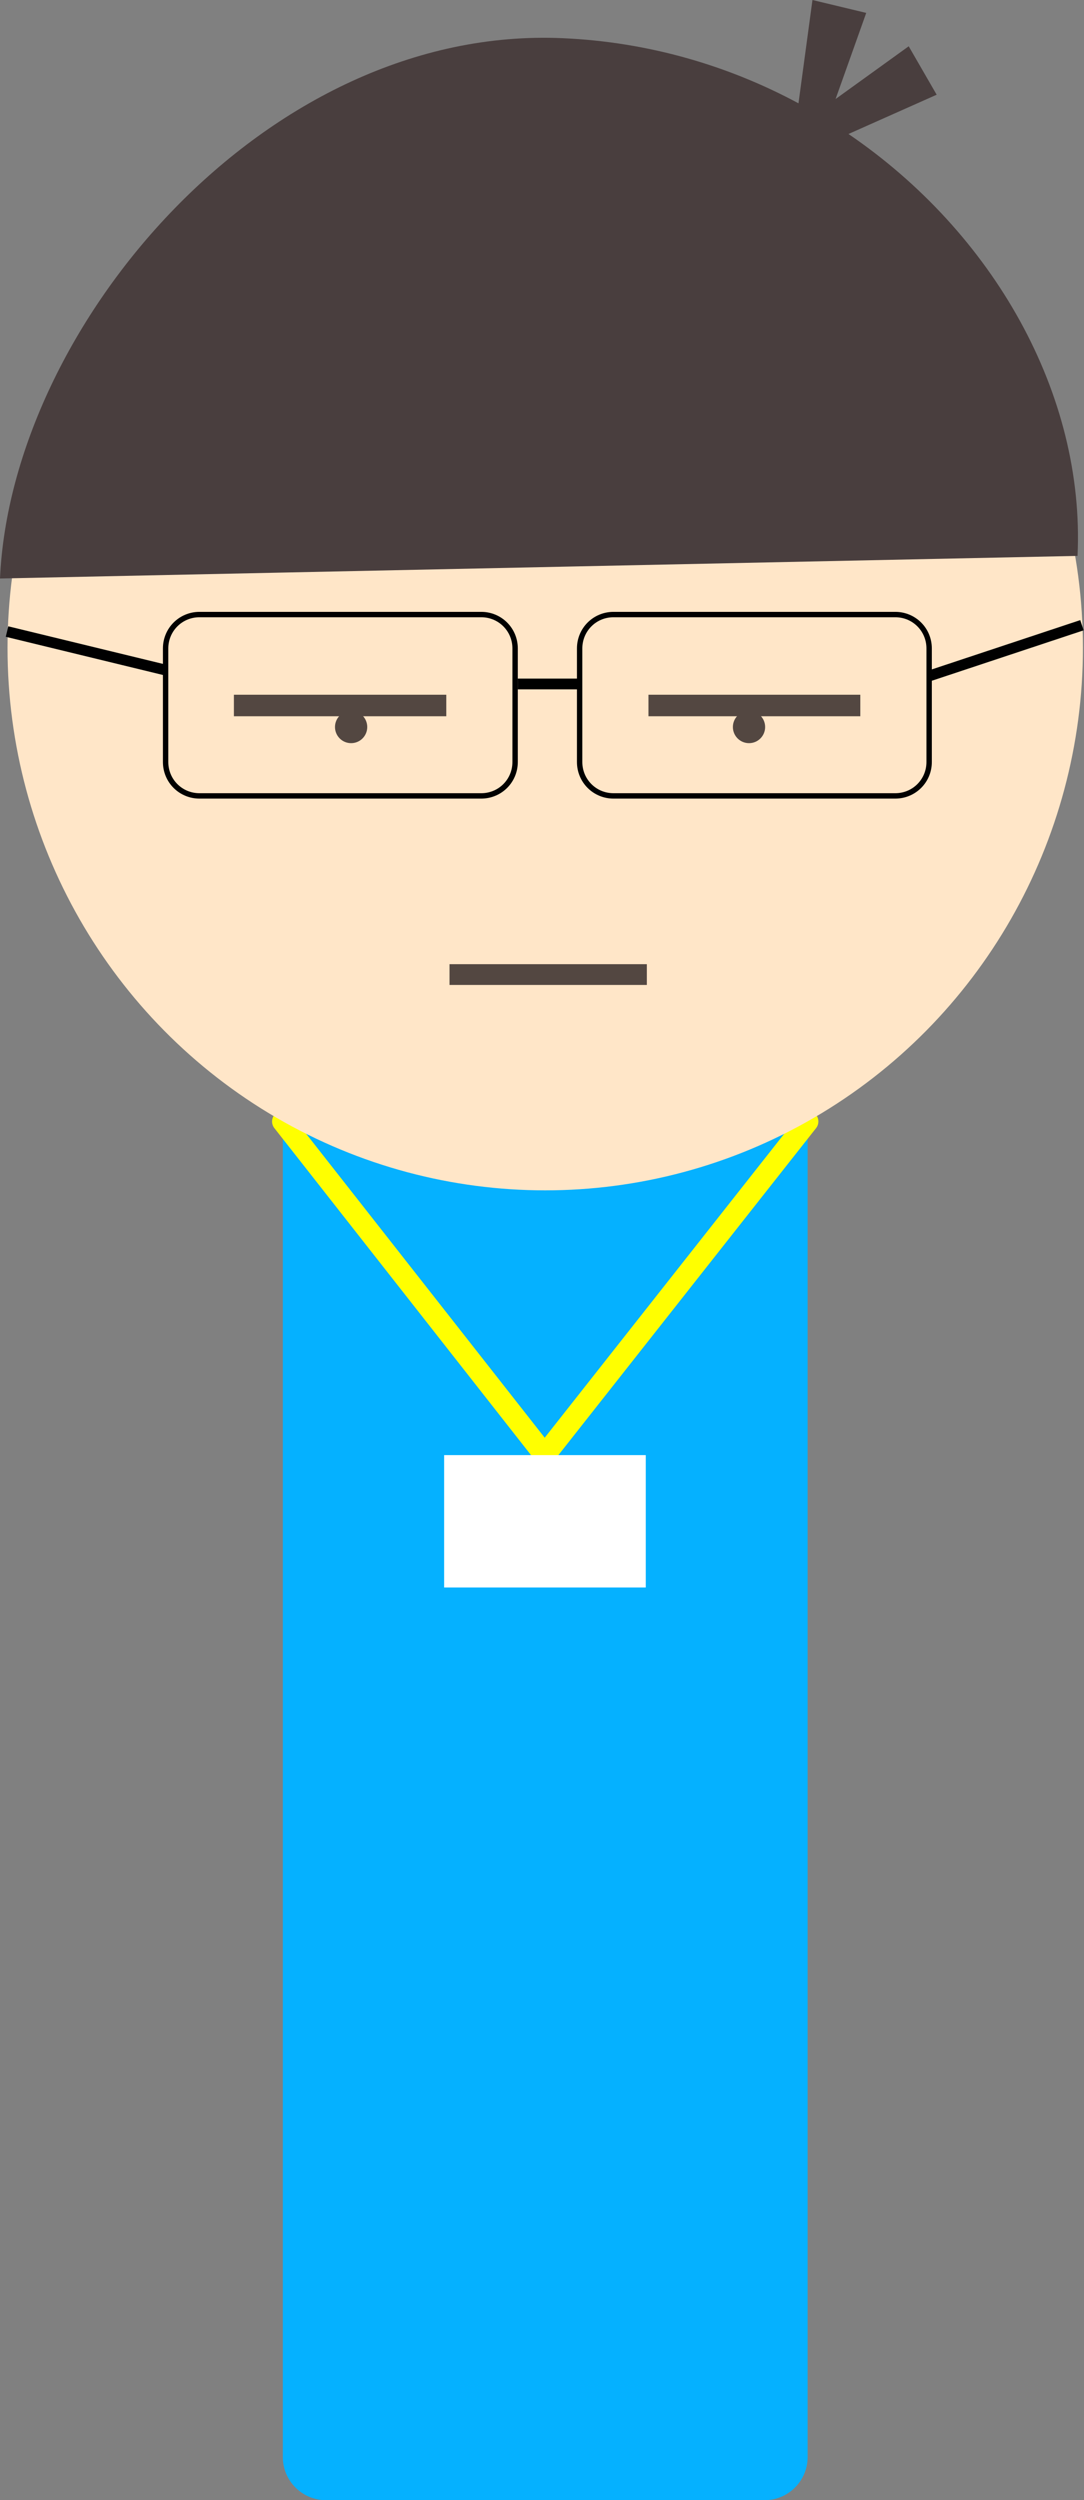 <?xml version="1.0" encoding="utf-8"?>
<!-- Generator: Adobe Illustrator 25.1.0, SVG Export Plug-In . SVG Version: 6.00 Build 0)  -->
<svg version="1.1" id="Layer_1" xmlns="http://www.w3.org/2000/svg" xmlns:xlink="http://www.w3.org/1999/xlink" x="0px" y="0px"
	 viewBox="0 0 201.6 464.6" style="enable-background:new 0 0 201.6 464.6;" xml:space="preserve">
<rect x="0" y="0" width="201.6" height="464.6" fill="#808080" stroke="none"/>
<style type="text/css">
	.st0{fill:#05B1FF;}
	.st1{fill:none;stroke:#FFFF00;stroke-width:4;stroke-linejoin:round;}
	.st2{fill:#FFFFFF;}
	.st3{fill:#FFE6C8;}
	.st4{fill:none;stroke:#534741;stroke-width:3.81;stroke-linecap:round;stroke-miterlimit:10;}
	.st5{fill:none;stroke:#534741;stroke-width:4;stroke-miterlimit:10;}
	.st6{fill:none;stroke:#534741;stroke-width:3.86;stroke-miterlimit:10;}
	.st7{fill:#493E3E;}
	.st8{fill:none;stroke:#000000;stroke-miterlimit:10;}
	.st9{fill:#534741;}
</style>
<path class="st0" d="M60.6,127.8h81.6c4.4,0,8,3.6,8,8v320.8c0,4.4-3.6,8-8,8H60.6c-4.4,0-8-3.6-8-8V135.8
	C52.6,131.3,56.2,127.8,60.6,127.8z"/>
<polygon class="st1" points="52.6,208.4 101.3,270.4 150.2,208.4 "/>
<rect x="82.6" y="270.4" class="st2" width="37.5" height="24.6"/>
<ellipse class="st3" cx="101.4" cy="120.4" rx="100" ry="100.8"/>
<path class="st4" d="M-67.7,48.1"/>
<line class="st5" x1="43.5" y1="131.1" x2="83" y2="131.1"/>
<line class="st5" x1="120.6" y1="131.1" x2="160" y2="131.1"/>
<line class="st6" x1="83.6" y1="181.1" x2="120.3" y2="181.1"/>
<path class="st7" d="M176,91.1"/>
<path class="st7" d="M185.3,121.1"/>
<path class="st8" d="M37.1,114.2h52.4c3.5,0,6.3,2.8,6.3,6.3v21.1c0,3.5-2.8,6.3-6.3,6.3H37.1c-3.5,0-6.3-2.8-6.3-6.3v-21.1
	C30.8,117,33.6,114.2,37.1,114.2z"/>
<path class="st8" d="M114.1,114.2h52.4c3.5,0,6.3,2.8,6.3,6.3v21.1c0,3.5-2.8,6.3-6.3,6.3h-52.4c-3.5,0-6.3-2.8-6.3-6.3v-21.1
	C107.8,117,110.6,114.2,114.1,114.2z"/>
<rect x="96.3" y="126.1" width="12" height="2"/>
<rect x="15.1" y="105.8" transform="matrix(0.236 -0.972 0.972 0.236 -105.329 108.04)" width="2" height="30.5"/>
<rect x="172.2" y="119.8" transform="matrix(0.949 -0.315 0.315 0.949 -28.534 65.173)" width="29.8" height="2"/>
<circle class="st9" cx="65.3" cy="135.1" r="3"/>
<circle class="st9" cx="139.3" cy="135.1" r="3"/>
<path class="st7" d="M157.8,24.9l16.4-7.3L169,8.6l-13.6,9.8l5.7-16l-10-2.4l-2.6,19.2c-13-7-27.9-11.4-43.8-12.1
	C49.5,4.6,2.1,60.6,0,107.5l200.4-4.2C201.8,73.2,184.7,43.2,157.8,24.9z"/>
</svg>
